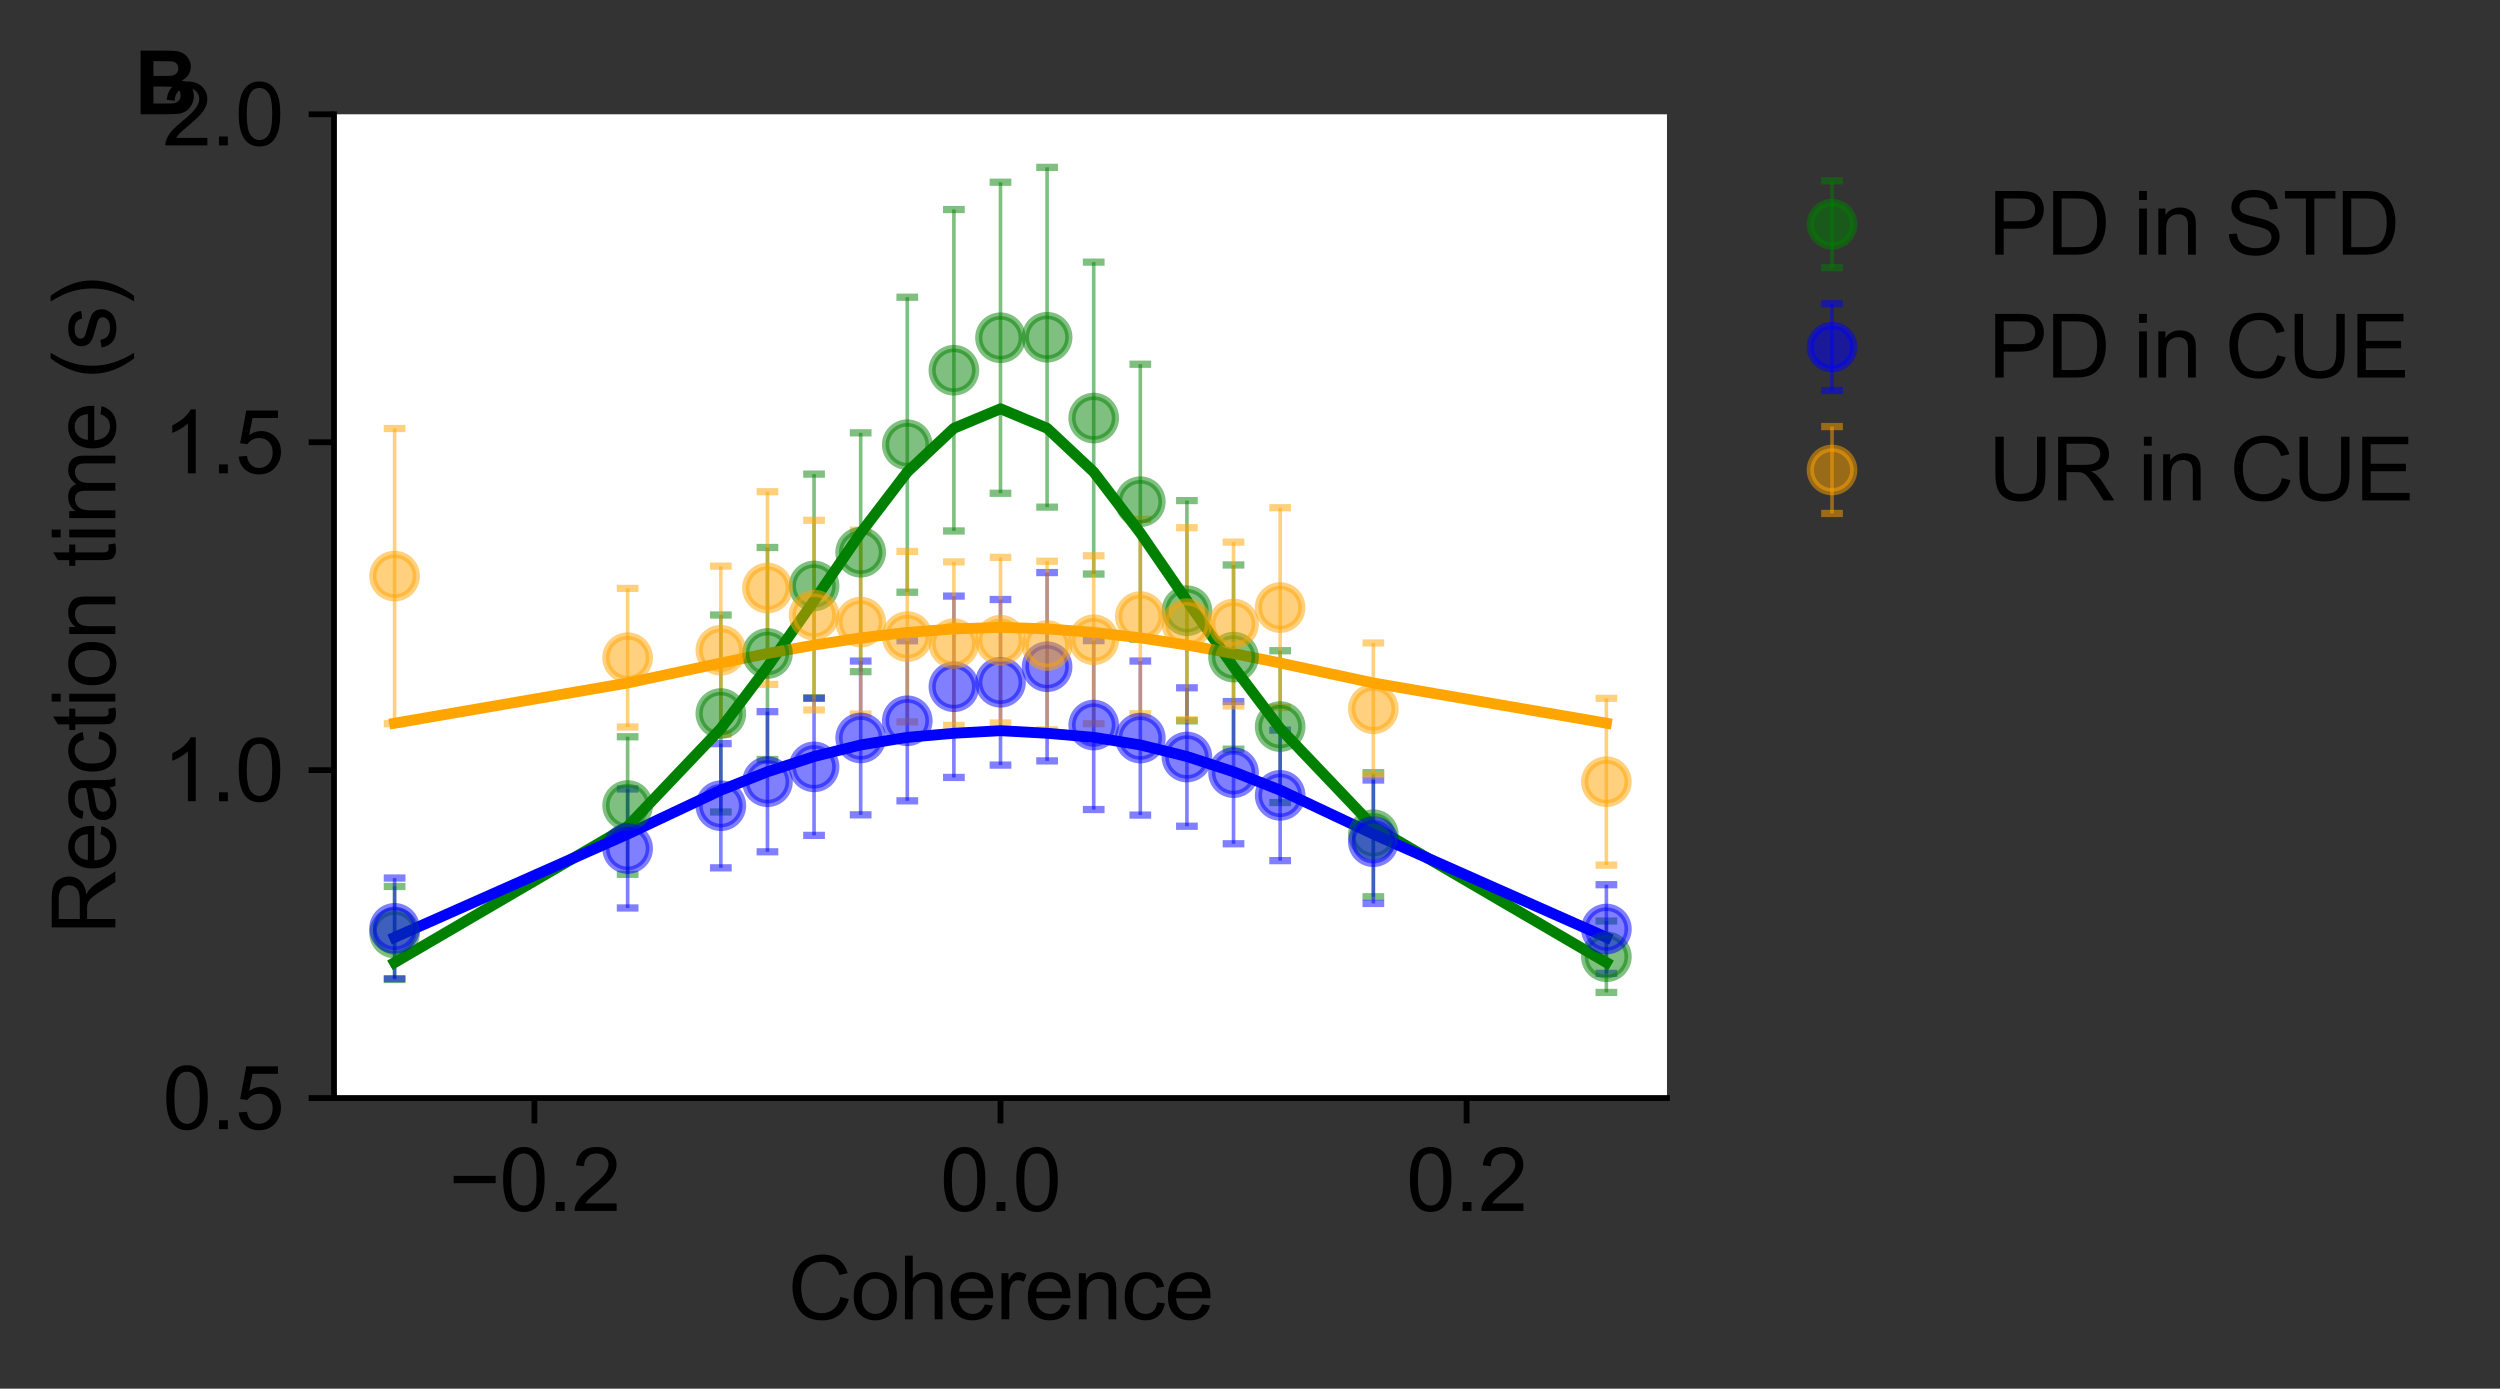 <?xml version="1.0" encoding="utf-8" standalone="no"?>
<!DOCTYPE svg PUBLIC "-//W3C//DTD SVG 1.1//EN"
  "http://www.w3.org/Graphics/SVG/1.1/DTD/svg11.dtd">
<svg xmlns:xlink="http://www.w3.org/1999/xlink" width="345.358pt" height="191.838pt" viewBox="0 0 345.358 191.838" xmlns="http://www.w3.org/2000/svg" version="1.1">
 <rect x="0" y="0" width="345.358" height="191.838" fill="#333333" stroke="none"/>
 <defs>
  <style type="text/css">*{stroke-linejoin: round; stroke-linecap: butt}</style>
 </defs>
 <g id="figure_1">
  <g id="patch_1">
   <path d="M 0 191.838 
L 345.358 191.838 
L 345.358 0 
L 0 0 
L 0 191.838 
z
" style="fill: none"/>
  </g>
  <g id="axes_1">
   <g id="patch_2">
    <path d="M 46.141 151.689 
L 230.281 151.689 
L 230.281 15.789 
L 46.141 15.789 
z
" style="fill: #ffffff"/>
   </g>
   <g id="matplotlib.axis_1">
    <g id="xtick_1">
     <g id="line2d_1">
      <defs>
       <path id="m8f9007b565" d="M 0 0 
L 0 3.5 
" style="stroke: #000000; stroke-width: 0.8"/>
      </defs>
      <g>
       <use xlink:href="#m8f9007b565" x="73.827" y="151.689" style="stroke: #000000; stroke-width: 0.8"/>
      </g>
     </g>
     <g id="text_1">
      <!-- −0.2 -->
      <g transform="translate(61.982 167.279)scale(0.12 -0.12)">
       <defs>
        <path id="ArialMT-2212" d="M 3381 1997 
L 356 1997 
L 356 2522 
L 3381 2522 
L 3381 1997 
z
" transform="scale(0.016)"/>
        <path id="ArialMT-30" d="M 266 2259 
Q 266 3072 433 3567 
Q 600 4063 929 4331 
Q 1259 4600 1759 4600 
Q 2128 4600 2406 4451 
Q 2684 4303 2865 4023 
Q 3047 3744 3150 3342 
Q 3253 2941 3253 2259 
Q 3253 1453 3087 958 
Q 2922 463 2592 192 
Q 2263 -78 1759 -78 
Q 1097 -78 719 397 
Q 266 969 266 2259 
z
M 844 2259 
Q 844 1131 1108 757 
Q 1372 384 1759 384 
Q 2147 384 2411 759 
Q 2675 1134 2675 2259 
Q 2675 3391 2411 3762 
Q 2147 4134 1753 4134 
Q 1366 4134 1134 3806 
Q 844 3388 844 2259 
z
" transform="scale(0.016)"/>
        <path id="ArialMT-2e" d="M 581 0 
L 581 641 
L 1222 641 
L 1222 0 
L 581 0 
z
" transform="scale(0.016)"/>
        <path id="ArialMT-32" d="M 3222 541 
L 3222 0 
L 194 0 
Q 188 203 259 391 
Q 375 700 629 1000 
Q 884 1300 1366 1694 
Q 2113 2306 2375 2664 
Q 2638 3022 2638 3341 
Q 2638 3675 2398 3904 
Q 2159 4134 1775 4134 
Q 1369 4134 1125 3890 
Q 881 3647 878 3216 
L 300 3275 
Q 359 3922 746 4261 
Q 1134 4600 1788 4600 
Q 2447 4600 2831 4234 
Q 3216 3869 3216 3328 
Q 3216 3053 3103 2787 
Q 2991 2522 2730 2228 
Q 2469 1934 1863 1422 
Q 1356 997 1212 845 
Q 1069 694 975 541 
L 3222 541 
z
" transform="scale(0.016)"/>
       </defs>
       <use xlink:href="#ArialMT-2212"/>
       <use xlink:href="#ArialMT-30" x="58.398"/>
       <use xlink:href="#ArialMT-2e" x="114.014"/>
       <use xlink:href="#ArialMT-32" x="141.797"/>
      </g>
     </g>
    </g>
    <g id="xtick_2">
     <g id="line2d_2">
      <g>
       <use xlink:href="#m8f9007b565" x="138.211" y="151.689" style="stroke: #000000; stroke-width: 0.8"/>
      </g>
     </g>
     <g id="text_2">
      <!-- 0.0 -->
      <g transform="translate(129.871 167.279)scale(0.12 -0.12)">
       <use xlink:href="#ArialMT-30"/>
       <use xlink:href="#ArialMT-2e" x="55.615"/>
       <use xlink:href="#ArialMT-30" x="83.398"/>
      </g>
     </g>
    </g>
    <g id="xtick_3">
     <g id="line2d_3">
      <g>
       <use xlink:href="#m8f9007b565" x="202.596" y="151.689" style="stroke: #000000; stroke-width: 0.8"/>
      </g>
     </g>
     <g id="text_3">
      <!-- 0.2 -->
      <g transform="translate(194.256 167.279)scale(0.12 -0.12)">
       <use xlink:href="#ArialMT-30"/>
       <use xlink:href="#ArialMT-2e" x="55.615"/>
       <use xlink:href="#ArialMT-32" x="83.398"/>
      </g>
     </g>
    </g>
    <g id="text_4">
     <!-- Coherence -->
     <g transform="translate(108.861 182.253)scale(0.12 -0.12)">
      <defs>
       <path id="ArialMT-43" d="M 3763 1606 
L 4369 1453 
Q 4178 706 3683 314 
Q 3188 -78 2472 -78 
Q 1731 -78 1267 223 
Q 803 525 561 1097 
Q 319 1669 319 2325 
Q 319 3041 592 3573 
Q 866 4106 1370 4382 
Q 1875 4659 2481 4659 
Q 3169 4659 3637 4309 
Q 4106 3959 4291 3325 
L 3694 3184 
Q 3534 3684 3231 3912 
Q 2928 4141 2469 4141 
Q 1941 4141 1586 3887 
Q 1231 3634 1087 3207 
Q 944 2781 944 2328 
Q 944 1744 1114 1308 
Q 1284 872 1643 656 
Q 2003 441 2422 441 
Q 2931 441 3284 734 
Q 3638 1028 3763 1606 
z
" transform="scale(0.016)"/>
       <path id="ArialMT-6f" d="M 213 1659 
Q 213 2581 725 3025 
Q 1153 3394 1769 3394 
Q 2453 3394 2887 2945 
Q 3322 2497 3322 1706 
Q 3322 1066 3130 698 
Q 2938 331 2570 128 
Q 2203 -75 1769 -75 
Q 1072 -75 642 372 
Q 213 819 213 1659 
z
M 791 1659 
Q 791 1022 1069 705 
Q 1347 388 1769 388 
Q 2188 388 2466 706 
Q 2744 1025 2744 1678 
Q 2744 2294 2464 2611 
Q 2184 2928 1769 2928 
Q 1347 2928 1069 2612 
Q 791 2297 791 1659 
z
" transform="scale(0.016)"/>
       <path id="ArialMT-68" d="M 422 0 
L 422 4581 
L 984 4581 
L 984 2938 
Q 1378 3394 1978 3394 
Q 2347 3394 2619 3248 
Q 2891 3103 3008 2847 
Q 3125 2591 3125 2103 
L 3125 0 
L 2563 0 
L 2563 2103 
Q 2563 2525 2380 2717 
Q 2197 2909 1863 2909 
Q 1613 2909 1392 2779 
Q 1172 2650 1078 2428 
Q 984 2206 984 1816 
L 984 0 
L 422 0 
z
" transform="scale(0.016)"/>
       <path id="ArialMT-65" d="M 2694 1069 
L 3275 997 
Q 3138 488 2766 206 
Q 2394 -75 1816 -75 
Q 1088 -75 661 373 
Q 234 822 234 1631 
Q 234 2469 665 2931 
Q 1097 3394 1784 3394 
Q 2450 3394 2872 2941 
Q 3294 2488 3294 1666 
Q 3294 1616 3291 1516 
L 816 1516 
Q 847 969 1125 678 
Q 1403 388 1819 388 
Q 2128 388 2347 550 
Q 2566 713 2694 1069 
z
M 847 1978 
L 2700 1978 
Q 2663 2397 2488 2606 
Q 2219 2931 1791 2931 
Q 1403 2931 1139 2672 
Q 875 2413 847 1978 
z
" transform="scale(0.016)"/>
       <path id="ArialMT-72" d="M 416 0 
L 416 3319 
L 922 3319 
L 922 2816 
Q 1116 3169 1280 3281 
Q 1444 3394 1641 3394 
Q 1925 3394 2219 3213 
L 2025 2691 
Q 1819 2813 1613 2813 
Q 1428 2813 1281 2702 
Q 1134 2591 1072 2394 
Q 978 2094 978 1738 
L 978 0 
L 416 0 
z
" transform="scale(0.016)"/>
       <path id="ArialMT-6e" d="M 422 0 
L 422 3319 
L 928 3319 
L 928 2847 
Q 1294 3394 1984 3394 
Q 2284 3394 2536 3286 
Q 2788 3178 2913 3003 
Q 3038 2828 3088 2588 
Q 3119 2431 3119 2041 
L 3119 0 
L 2556 0 
L 2556 2019 
Q 2556 2363 2490 2533 
Q 2425 2703 2258 2804 
Q 2091 2906 1866 2906 
Q 1506 2906 1245 2678 
Q 984 2450 984 1813 
L 984 0 
L 422 0 
z
" transform="scale(0.016)"/>
       <path id="ArialMT-63" d="M 2588 1216 
L 3141 1144 
Q 3050 572 2676 248 
Q 2303 -75 1759 -75 
Q 1078 -75 664 370 
Q 250 816 250 1647 
Q 250 2184 428 2587 
Q 606 2991 970 3192 
Q 1334 3394 1763 3394 
Q 2303 3394 2647 3120 
Q 2991 2847 3088 2344 
L 2541 2259 
Q 2463 2594 2264 2762 
Q 2066 2931 1784 2931 
Q 1359 2931 1093 2626 
Q 828 2322 828 1663 
Q 828 994 1084 691 
Q 1341 388 1753 388 
Q 2084 388 2306 591 
Q 2528 794 2588 1216 
z
" transform="scale(0.016)"/>
      </defs>
      <use xlink:href="#ArialMT-43"/>
      <use xlink:href="#ArialMT-6f" x="72.217"/>
      <use xlink:href="#ArialMT-68" x="127.832"/>
      <use xlink:href="#ArialMT-65" x="183.447"/>
      <use xlink:href="#ArialMT-72" x="239.062"/>
      <use xlink:href="#ArialMT-65" x="272.363"/>
      <use xlink:href="#ArialMT-6e" x="327.979"/>
      <use xlink:href="#ArialMT-63" x="383.594"/>
      <use xlink:href="#ArialMT-65" x="433.594"/>
     </g>
    </g>
   </g>
   <g id="matplotlib.axis_2">
    <g id="ytick_1">
     <g id="line2d_4">
      <defs>
       <path id="m21ed1ef990" d="M 0 0 
L -3.5 0 
" style="stroke: #000000; stroke-width: 0.8"/>
      </defs>
      <g>
       <use xlink:href="#m21ed1ef990" x="46.141" y="151.689" style="stroke: #000000; stroke-width: 0.8"/>
      </g>
     </g>
     <g id="text_5">
      <!-- 0.5 -->
      <g transform="translate(22.461 155.984)scale(0.12 -0.12)">
       <defs>
        <path id="ArialMT-35" d="M 266 1200 
L 856 1250 
Q 922 819 1161 601 
Q 1400 384 1738 384 
Q 2144 384 2425 690 
Q 2706 997 2706 1503 
Q 2706 1984 2436 2262 
Q 2166 2541 1728 2541 
Q 1456 2541 1237 2417 
Q 1019 2294 894 2097 
L 366 2166 
L 809 4519 
L 3088 4519 
L 3088 3981 
L 1259 3981 
L 1013 2750 
Q 1425 3038 1878 3038 
Q 2478 3038 2890 2622 
Q 3303 2206 3303 1553 
Q 3303 931 2941 478 
Q 2500 -78 1738 -78 
Q 1113 -78 717 272 
Q 322 622 266 1200 
z
" transform="scale(0.016)"/>
       </defs>
       <use xlink:href="#ArialMT-30"/>
       <use xlink:href="#ArialMT-2e" x="55.615"/>
       <use xlink:href="#ArialMT-35" x="83.398"/>
      </g>
     </g>
    </g>
    <g id="ytick_2">
     <g id="line2d_5">
      <g>
       <use xlink:href="#m21ed1ef990" x="46.141" y="106.389" style="stroke: #000000; stroke-width: 0.8"/>
      </g>
     </g>
     <g id="text_6">
      <!-- 1.0 -->
      <g transform="translate(22.461 110.684)scale(0.12 -0.12)">
       <defs>
        <path id="ArialMT-31" d="M 2384 0 
L 1822 0 
L 1822 3584 
Q 1619 3391 1289 3197 
Q 959 3003 697 2906 
L 697 3450 
Q 1169 3672 1522 3987 
Q 1875 4303 2022 4600 
L 2384 4600 
L 2384 0 
z
" transform="scale(0.016)"/>
       </defs>
       <use xlink:href="#ArialMT-31"/>
       <use xlink:href="#ArialMT-2e" x="55.615"/>
       <use xlink:href="#ArialMT-30" x="83.398"/>
      </g>
     </g>
    </g>
    <g id="ytick_3">
     <g id="line2d_6">
      <g>
       <use xlink:href="#m21ed1ef990" x="46.141" y="61.089" style="stroke: #000000; stroke-width: 0.8"/>
      </g>
     </g>
     <g id="text_7">
      <!-- 1.5 -->
      <g transform="translate(22.461 65.384)scale(0.12 -0.12)">
       <use xlink:href="#ArialMT-31"/>
       <use xlink:href="#ArialMT-2e" x="55.615"/>
       <use xlink:href="#ArialMT-35" x="83.398"/>
      </g>
     </g>
    </g>
    <g id="ytick_4">
     <g id="line2d_7">
      <g>
       <use xlink:href="#m21ed1ef990" x="46.141" y="15.789" style="stroke: #000000; stroke-width: 0.8"/>
      </g>
     </g>
     <g id="text_8">
      <!-- 2.0 -->
      <g transform="translate(22.461 20.084)scale(0.12 -0.12)">
       <use xlink:href="#ArialMT-32"/>
       <use xlink:href="#ArialMT-2e" x="55.615"/>
       <use xlink:href="#ArialMT-30" x="83.398"/>
      </g>
     </g>
    </g>
    <g id="text_9">
     <!-- Reaction time (s) -->
     <g transform="translate(15.936 129.083)rotate(-90)scale(0.12 -0.12)">
      <defs>
       <path id="ArialMT-52" d="M 503 0 
L 503 4581 
L 2534 4581 
Q 3147 4581 3465 4457 
Q 3784 4334 3975 4021 
Q 4166 3709 4166 3331 
Q 4166 2844 3850 2509 
Q 3534 2175 2875 2084 
Q 3116 1969 3241 1856 
Q 3506 1613 3744 1247 
L 4541 0 
L 3778 0 
L 3172 953 
Q 2906 1366 2734 1584 
Q 2563 1803 2427 1890 
Q 2291 1978 2150 2013 
Q 2047 2034 1813 2034 
L 1109 2034 
L 1109 0 
L 503 0 
z
M 1109 2559 
L 2413 2559 
Q 2828 2559 3062 2645 
Q 3297 2731 3419 2920 
Q 3541 3109 3541 3331 
Q 3541 3656 3305 3865 
Q 3069 4075 2559 4075 
L 1109 4075 
L 1109 2559 
z
" transform="scale(0.016)"/>
       <path id="ArialMT-61" d="M 2588 409 
Q 2275 144 1986 34 
Q 1697 -75 1366 -75 
Q 819 -75 525 192 
Q 231 459 231 875 
Q 231 1119 342 1320 
Q 453 1522 633 1644 
Q 813 1766 1038 1828 
Q 1203 1872 1538 1913 
Q 2219 1994 2541 2106 
Q 2544 2222 2544 2253 
Q 2544 2597 2384 2738 
Q 2169 2928 1744 2928 
Q 1347 2928 1158 2789 
Q 969 2650 878 2297 
L 328 2372 
Q 403 2725 575 2942 
Q 747 3159 1072 3276 
Q 1397 3394 1825 3394 
Q 2250 3394 2515 3294 
Q 2781 3194 2906 3042 
Q 3031 2891 3081 2659 
Q 3109 2516 3109 2141 
L 3109 1391 
Q 3109 606 3145 398 
Q 3181 191 3288 0 
L 2700 0 
Q 2613 175 2588 409 
z
M 2541 1666 
Q 2234 1541 1622 1453 
Q 1275 1403 1131 1340 
Q 988 1278 909 1158 
Q 831 1038 831 891 
Q 831 666 1001 516 
Q 1172 366 1500 366 
Q 1825 366 2078 508 
Q 2331 650 2450 897 
Q 2541 1088 2541 1459 
L 2541 1666 
z
" transform="scale(0.016)"/>
       <path id="ArialMT-74" d="M 1650 503 
L 1731 6 
Q 1494 -44 1306 -44 
Q 1000 -44 831 53 
Q 663 150 594 308 
Q 525 466 525 972 
L 525 2881 
L 113 2881 
L 113 3319 
L 525 3319 
L 525 4141 
L 1084 4478 
L 1084 3319 
L 1650 3319 
L 1650 2881 
L 1084 2881 
L 1084 941 
Q 1084 700 1114 631 
Q 1144 563 1211 522 
Q 1278 481 1403 481 
Q 1497 481 1650 503 
z
" transform="scale(0.016)"/>
       <path id="ArialMT-69" d="M 425 3934 
L 425 4581 
L 988 4581 
L 988 3934 
L 425 3934 
z
M 425 0 
L 425 3319 
L 988 3319 
L 988 0 
L 425 0 
z
" transform="scale(0.016)"/>
       <path id="ArialMT-20" transform="scale(0.016)"/>
       <path id="ArialMT-6d" d="M 422 0 
L 422 3319 
L 925 3319 
L 925 2853 
Q 1081 3097 1340 3245 
Q 1600 3394 1931 3394 
Q 2300 3394 2536 3241 
Q 2772 3088 2869 2813 
Q 3263 3394 3894 3394 
Q 4388 3394 4653 3120 
Q 4919 2847 4919 2278 
L 4919 0 
L 4359 0 
L 4359 2091 
Q 4359 2428 4304 2576 
Q 4250 2725 4106 2815 
Q 3963 2906 3769 2906 
Q 3419 2906 3187 2673 
Q 2956 2441 2956 1928 
L 2956 0 
L 2394 0 
L 2394 2156 
Q 2394 2531 2256 2718 
Q 2119 2906 1806 2906 
Q 1569 2906 1367 2781 
Q 1166 2656 1075 2415 
Q 984 2175 984 1722 
L 984 0 
L 422 0 
z
" transform="scale(0.016)"/>
       <path id="ArialMT-28" d="M 1497 -1347 
Q 1031 -759 709 28 
Q 388 816 388 1659 
Q 388 2403 628 3084 
Q 909 3875 1497 4659 
L 1900 4659 
Q 1522 4009 1400 3731 
Q 1209 3300 1100 2831 
Q 966 2247 966 1656 
Q 966 153 1900 -1347 
L 1497 -1347 
z
" transform="scale(0.016)"/>
       <path id="ArialMT-73" d="M 197 991 
L 753 1078 
Q 800 744 1014 566 
Q 1228 388 1613 388 
Q 2000 388 2187 545 
Q 2375 703 2375 916 
Q 2375 1106 2209 1216 
Q 2094 1291 1634 1406 
Q 1016 1563 777 1677 
Q 538 1791 414 1992 
Q 291 2194 291 2438 
Q 291 2659 392 2848 
Q 494 3038 669 3163 
Q 800 3259 1026 3326 
Q 1253 3394 1513 3394 
Q 1903 3394 2198 3281 
Q 2494 3169 2634 2976 
Q 2775 2784 2828 2463 
L 2278 2388 
Q 2241 2644 2061 2787 
Q 1881 2931 1553 2931 
Q 1166 2931 1000 2803 
Q 834 2675 834 2503 
Q 834 2394 903 2306 
Q 972 2216 1119 2156 
Q 1203 2125 1616 2013 
Q 2213 1853 2448 1751 
Q 2684 1650 2818 1456 
Q 2953 1263 2953 975 
Q 2953 694 2789 445 
Q 2625 197 2315 61 
Q 2006 -75 1616 -75 
Q 969 -75 630 194 
Q 291 463 197 991 
z
" transform="scale(0.016)"/>
       <path id="ArialMT-29" d="M 791 -1347 
L 388 -1347 
Q 1322 153 1322 1656 
Q 1322 2244 1188 2822 
Q 1081 3291 891 3722 
Q 769 4003 388 4659 
L 791 4659 
Q 1378 3875 1659 3084 
Q 1900 2403 1900 1659 
Q 1900 816 1576 28 
Q 1253 -759 791 -1347 
z
" transform="scale(0.016)"/>
      </defs>
      <use xlink:href="#ArialMT-52"/>
      <use xlink:href="#ArialMT-65" x="72.217"/>
      <use xlink:href="#ArialMT-61" x="127.832"/>
      <use xlink:href="#ArialMT-63" x="183.447"/>
      <use xlink:href="#ArialMT-74" x="233.447"/>
      <use xlink:href="#ArialMT-69" x="261.23"/>
      <use xlink:href="#ArialMT-6f" x="283.447"/>
      <use xlink:href="#ArialMT-6e" x="339.062"/>
      <use xlink:href="#ArialMT-20" x="394.678"/>
      <use xlink:href="#ArialMT-74" x="422.461"/>
      <use xlink:href="#ArialMT-69" x="450.244"/>
      <use xlink:href="#ArialMT-6d" x="472.461"/>
      <use xlink:href="#ArialMT-65" x="555.762"/>
      <use xlink:href="#ArialMT-20" x="611.377"/>
      <use xlink:href="#ArialMT-28" x="639.16"/>
      <use xlink:href="#ArialMT-73" x="672.461"/>
      <use xlink:href="#ArialMT-29" x="722.461"/>
     </g>
    </g>
   </g>
   <g id="LineCollection_1">
    <path d="M 54.511 135.309 
L 54.511 122.458 
" clip-path="url(#p7a9a22d84a)" style="fill: none; stroke: #008000; stroke-opacity: 0.5; stroke-width: 0.5"/>
    <path d="M 86.704 120.777 
L 86.704 101.778 
" clip-path="url(#p7a9a22d84a)" style="fill: none; stroke: #008000; stroke-opacity: 0.5; stroke-width: 0.5"/>
    <path d="M 99.58 112.168 
L 99.58 84.964 
" clip-path="url(#p7a9a22d84a)" style="fill: none; stroke: #008000; stroke-opacity: 0.5; stroke-width: 0.5"/>
    <path d="M 106.019 104.92 
L 106.019 75.635 
" clip-path="url(#p7a9a22d84a)" style="fill: none; stroke: #008000; stroke-opacity: 0.5; stroke-width: 0.5"/>
    <path d="M 112.457 96.393 
L 112.457 65.496 
" clip-path="url(#p7a9a22d84a)" style="fill: none; stroke: #008000; stroke-opacity: 0.5; stroke-width: 0.5"/>
    <path d="M 118.896 92.787 
L 118.896 59.792 
" clip-path="url(#p7a9a22d84a)" style="fill: none; stroke: #008000; stroke-opacity: 0.5; stroke-width: 0.5"/>
    <path d="M 125.334 81.811 
L 125.334 41.06 
" clip-path="url(#p7a9a22d84a)" style="fill: none; stroke: #008000; stroke-opacity: 0.5; stroke-width: 0.5"/>
    <path d="M 131.773 73.347 
L 131.773 28.946 
" clip-path="url(#p7a9a22d84a)" style="fill: none; stroke: #008000; stroke-opacity: 0.5; stroke-width: 0.5"/>
    <path d="M 138.211 68.141 
L 138.211 25.173 
" clip-path="url(#p7a9a22d84a)" style="fill: none; stroke: #008000; stroke-opacity: 0.5; stroke-width: 0.5"/>
    <path d="M 144.65 70.056 
L 144.65 23.119 
" clip-path="url(#p7a9a22d84a)" style="fill: none; stroke: #008000; stroke-opacity: 0.5; stroke-width: 0.5"/>
    <path d="M 151.088 79.297 
L 151.088 36.212 
" clip-path="url(#p7a9a22d84a)" style="fill: none; stroke: #008000; stroke-opacity: 0.5; stroke-width: 0.5"/>
    <path d="M 157.527 88.307 
L 157.527 50.315 
" clip-path="url(#p7a9a22d84a)" style="fill: none; stroke: #008000; stroke-opacity: 0.5; stroke-width: 0.5"/>
    <path d="M 163.965 99.579 
L 163.965 69.153 
" clip-path="url(#p7a9a22d84a)" style="fill: none; stroke: #008000; stroke-opacity: 0.5; stroke-width: 0.5"/>
    <path d="M 170.404 103.495 
L 170.404 78.049 
" clip-path="url(#p7a9a22d84a)" style="fill: none; stroke: #008000; stroke-opacity: 0.5; stroke-width: 0.5"/>
    <path d="M 176.842 110.864 
L 176.842 89.888 
" clip-path="url(#p7a9a22d84a)" style="fill: none; stroke: #008000; stroke-opacity: 0.5; stroke-width: 0.5"/>
    <path d="M 189.719 123.882 
L 189.719 106.74 
" clip-path="url(#p7a9a22d84a)" style="fill: none; stroke: #008000; stroke-opacity: 0.5; stroke-width: 0.5"/>
    <path d="M 221.911 137.099 
L 221.911 127.231 
" clip-path="url(#p7a9a22d84a)" style="fill: none; stroke: #008000; stroke-opacity: 0.5; stroke-width: 0.5"/>
   </g>
   <g id="line2d_8">
    <defs>
     <path id="maf8b29d820" d="M 1.5 0 
L -1.5 -0 
" style="stroke: #008000; stroke-opacity: 0.5"/>
    </defs>
    <g clip-path="url(#p7a9a22d84a)">
     <use xlink:href="#maf8b29d820" x="54.511" y="135.309" style="fill: #008000; fill-opacity: 0.5; stroke: #008000; stroke-opacity: 0.5"/>
     <use xlink:href="#maf8b29d820" x="86.704" y="120.777" style="fill: #008000; fill-opacity: 0.5; stroke: #008000; stroke-opacity: 0.5"/>
     <use xlink:href="#maf8b29d820" x="99.58" y="112.168" style="fill: #008000; fill-opacity: 0.5; stroke: #008000; stroke-opacity: 0.5"/>
     <use xlink:href="#maf8b29d820" x="106.019" y="104.92" style="fill: #008000; fill-opacity: 0.5; stroke: #008000; stroke-opacity: 0.5"/>
     <use xlink:href="#maf8b29d820" x="112.457" y="96.393" style="fill: #008000; fill-opacity: 0.5; stroke: #008000; stroke-opacity: 0.5"/>
     <use xlink:href="#maf8b29d820" x="118.896" y="92.787" style="fill: #008000; fill-opacity: 0.5; stroke: #008000; stroke-opacity: 0.5"/>
     <use xlink:href="#maf8b29d820" x="125.334" y="81.811" style="fill: #008000; fill-opacity: 0.5; stroke: #008000; stroke-opacity: 0.5"/>
     <use xlink:href="#maf8b29d820" x="131.773" y="73.347" style="fill: #008000; fill-opacity: 0.5; stroke: #008000; stroke-opacity: 0.5"/>
     <use xlink:href="#maf8b29d820" x="138.211" y="68.141" style="fill: #008000; fill-opacity: 0.5; stroke: #008000; stroke-opacity: 0.5"/>
     <use xlink:href="#maf8b29d820" x="144.65" y="70.056" style="fill: #008000; fill-opacity: 0.5; stroke: #008000; stroke-opacity: 0.5"/>
     <use xlink:href="#maf8b29d820" x="151.088" y="79.297" style="fill: #008000; fill-opacity: 0.5; stroke: #008000; stroke-opacity: 0.5"/>
     <use xlink:href="#maf8b29d820" x="157.527" y="88.307" style="fill: #008000; fill-opacity: 0.5; stroke: #008000; stroke-opacity: 0.5"/>
     <use xlink:href="#maf8b29d820" x="163.965" y="99.579" style="fill: #008000; fill-opacity: 0.5; stroke: #008000; stroke-opacity: 0.5"/>
     <use xlink:href="#maf8b29d820" x="170.404" y="103.495" style="fill: #008000; fill-opacity: 0.5; stroke: #008000; stroke-opacity: 0.5"/>
     <use xlink:href="#maf8b29d820" x="176.842" y="110.864" style="fill: #008000; fill-opacity: 0.5; stroke: #008000; stroke-opacity: 0.5"/>
     <use xlink:href="#maf8b29d820" x="189.719" y="123.882" style="fill: #008000; fill-opacity: 0.5; stroke: #008000; stroke-opacity: 0.5"/>
     <use xlink:href="#maf8b29d820" x="221.911" y="137.099" style="fill: #008000; fill-opacity: 0.5; stroke: #008000; stroke-opacity: 0.5"/>
    </g>
   </g>
   <g id="line2d_9">
    <g clip-path="url(#p7a9a22d84a)">
     <use xlink:href="#maf8b29d820" x="54.511" y="122.458" style="fill: #008000; fill-opacity: 0.5; stroke: #008000; stroke-opacity: 0.5"/>
     <use xlink:href="#maf8b29d820" x="86.704" y="101.778" style="fill: #008000; fill-opacity: 0.5; stroke: #008000; stroke-opacity: 0.5"/>
     <use xlink:href="#maf8b29d820" x="99.58" y="84.964" style="fill: #008000; fill-opacity: 0.5; stroke: #008000; stroke-opacity: 0.5"/>
     <use xlink:href="#maf8b29d820" x="106.019" y="75.635" style="fill: #008000; fill-opacity: 0.5; stroke: #008000; stroke-opacity: 0.5"/>
     <use xlink:href="#maf8b29d820" x="112.457" y="65.496" style="fill: #008000; fill-opacity: 0.5; stroke: #008000; stroke-opacity: 0.5"/>
     <use xlink:href="#maf8b29d820" x="118.896" y="59.792" style="fill: #008000; fill-opacity: 0.5; stroke: #008000; stroke-opacity: 0.5"/>
     <use xlink:href="#maf8b29d820" x="125.334" y="41.06" style="fill: #008000; fill-opacity: 0.5; stroke: #008000; stroke-opacity: 0.5"/>
     <use xlink:href="#maf8b29d820" x="131.773" y="28.946" style="fill: #008000; fill-opacity: 0.5; stroke: #008000; stroke-opacity: 0.5"/>
     <use xlink:href="#maf8b29d820" x="138.211" y="25.173" style="fill: #008000; fill-opacity: 0.5; stroke: #008000; stroke-opacity: 0.5"/>
     <use xlink:href="#maf8b29d820" x="144.65" y="23.119" style="fill: #008000; fill-opacity: 0.5; stroke: #008000; stroke-opacity: 0.5"/>
     <use xlink:href="#maf8b29d820" x="151.088" y="36.212" style="fill: #008000; fill-opacity: 0.5; stroke: #008000; stroke-opacity: 0.5"/>
     <use xlink:href="#maf8b29d820" x="157.527" y="50.315" style="fill: #008000; fill-opacity: 0.5; stroke: #008000; stroke-opacity: 0.5"/>
     <use xlink:href="#maf8b29d820" x="163.965" y="69.153" style="fill: #008000; fill-opacity: 0.5; stroke: #008000; stroke-opacity: 0.5"/>
     <use xlink:href="#maf8b29d820" x="170.404" y="78.049" style="fill: #008000; fill-opacity: 0.5; stroke: #008000; stroke-opacity: 0.5"/>
     <use xlink:href="#maf8b29d820" x="176.842" y="89.888" style="fill: #008000; fill-opacity: 0.5; stroke: #008000; stroke-opacity: 0.5"/>
     <use xlink:href="#maf8b29d820" x="189.719" y="106.74" style="fill: #008000; fill-opacity: 0.5; stroke: #008000; stroke-opacity: 0.5"/>
     <use xlink:href="#maf8b29d820" x="221.911" y="127.231" style="fill: #008000; fill-opacity: 0.5; stroke: #008000; stroke-opacity: 0.5"/>
    </g>
   </g>
   <g id="LineCollection_2">
    <path d="M 54.511 135.193 
L 54.511 121.295 
" clip-path="url(#p7a9a22d84a)" style="fill: none; stroke: #0000ff; stroke-opacity: 0.5; stroke-width: 0.5"/>
    <path d="M 86.704 125.432 
L 86.704 108.996 
" clip-path="url(#p7a9a22d84a)" style="fill: none; stroke: #0000ff; stroke-opacity: 0.5; stroke-width: 0.5"/>
    <path d="M 99.58 119.884 
L 99.58 102.727 
" clip-path="url(#p7a9a22d84a)" style="fill: none; stroke: #0000ff; stroke-opacity: 0.5; stroke-width: 0.5"/>
    <path d="M 106.019 117.671 
L 106.019 98.309 
" clip-path="url(#p7a9a22d84a)" style="fill: none; stroke: #0000ff; stroke-opacity: 0.5; stroke-width: 0.5"/>
    <path d="M 112.457 115.399 
L 112.457 96.476 
" clip-path="url(#p7a9a22d84a)" style="fill: none; stroke: #0000ff; stroke-opacity: 0.5; stroke-width: 0.5"/>
    <path d="M 118.896 112.562 
L 118.896 91.323 
" clip-path="url(#p7a9a22d84a)" style="fill: none; stroke: #0000ff; stroke-opacity: 0.5; stroke-width: 0.5"/>
    <path d="M 125.334 110.628 
L 125.334 88.522 
" clip-path="url(#p7a9a22d84a)" style="fill: none; stroke: #0000ff; stroke-opacity: 0.5; stroke-width: 0.5"/>
    <path d="M 131.773 107.399 
L 131.773 82.348 
" clip-path="url(#p7a9a22d84a)" style="fill: none; stroke: #0000ff; stroke-opacity: 0.5; stroke-width: 0.5"/>
    <path d="M 138.211 105.691 
L 138.211 82.817 
" clip-path="url(#p7a9a22d84a)" style="fill: none; stroke: #0000ff; stroke-opacity: 0.5; stroke-width: 0.5"/>
    <path d="M 144.65 105.11 
L 144.65 79.096 
" clip-path="url(#p7a9a22d84a)" style="fill: none; stroke: #0000ff; stroke-opacity: 0.5; stroke-width: 0.5"/>
    <path d="M 151.088 111.831 
L 151.088 88.498 
" clip-path="url(#p7a9a22d84a)" style="fill: none; stroke: #0000ff; stroke-opacity: 0.5; stroke-width: 0.5"/>
    <path d="M 157.527 112.6 
L 157.527 91.318 
" clip-path="url(#p7a9a22d84a)" style="fill: none; stroke: #0000ff; stroke-opacity: 0.5; stroke-width: 0.5"/>
    <path d="M 163.965 114.137 
L 163.965 95.015 
" clip-path="url(#p7a9a22d84a)" style="fill: none; stroke: #0000ff; stroke-opacity: 0.5; stroke-width: 0.5"/>
    <path d="M 170.404 116.563 
L 170.404 96.911 
" clip-path="url(#p7a9a22d84a)" style="fill: none; stroke: #0000ff; stroke-opacity: 0.5; stroke-width: 0.5"/>
    <path d="M 176.842 118.892 
L 176.842 100.859 
" clip-path="url(#p7a9a22d84a)" style="fill: none; stroke: #0000ff; stroke-opacity: 0.5; stroke-width: 0.5"/>
    <path d="M 189.719 124.802 
L 189.719 107.754 
" clip-path="url(#p7a9a22d84a)" style="fill: none; stroke: #0000ff; stroke-opacity: 0.5; stroke-width: 0.5"/>
    <path d="M 221.911 134.464 
L 221.911 122.216 
" clip-path="url(#p7a9a22d84a)" style="fill: none; stroke: #0000ff; stroke-opacity: 0.5; stroke-width: 0.5"/>
   </g>
   <g id="line2d_10">
    <defs>
     <path id="mc855857865" d="M 1.5 0 
L -1.5 -0 
" style="stroke: #0000ff; stroke-opacity: 0.5"/>
    </defs>
    <g clip-path="url(#p7a9a22d84a)">
     <use xlink:href="#mc855857865" x="54.511" y="135.193" style="fill: #0000ff; fill-opacity: 0.5; stroke: #0000ff; stroke-opacity: 0.5"/>
     <use xlink:href="#mc855857865" x="86.704" y="125.432" style="fill: #0000ff; fill-opacity: 0.5; stroke: #0000ff; stroke-opacity: 0.5"/>
     <use xlink:href="#mc855857865" x="99.58" y="119.884" style="fill: #0000ff; fill-opacity: 0.5; stroke: #0000ff; stroke-opacity: 0.5"/>
     <use xlink:href="#mc855857865" x="106.019" y="117.671" style="fill: #0000ff; fill-opacity: 0.5; stroke: #0000ff; stroke-opacity: 0.5"/>
     <use xlink:href="#mc855857865" x="112.457" y="115.399" style="fill: #0000ff; fill-opacity: 0.5; stroke: #0000ff; stroke-opacity: 0.5"/>
     <use xlink:href="#mc855857865" x="118.896" y="112.562" style="fill: #0000ff; fill-opacity: 0.5; stroke: #0000ff; stroke-opacity: 0.5"/>
     <use xlink:href="#mc855857865" x="125.334" y="110.628" style="fill: #0000ff; fill-opacity: 0.5; stroke: #0000ff; stroke-opacity: 0.5"/>
     <use xlink:href="#mc855857865" x="131.773" y="107.399" style="fill: #0000ff; fill-opacity: 0.5; stroke: #0000ff; stroke-opacity: 0.5"/>
     <use xlink:href="#mc855857865" x="138.211" y="105.691" style="fill: #0000ff; fill-opacity: 0.5; stroke: #0000ff; stroke-opacity: 0.5"/>
     <use xlink:href="#mc855857865" x="144.65" y="105.11" style="fill: #0000ff; fill-opacity: 0.5; stroke: #0000ff; stroke-opacity: 0.5"/>
     <use xlink:href="#mc855857865" x="151.088" y="111.831" style="fill: #0000ff; fill-opacity: 0.5; stroke: #0000ff; stroke-opacity: 0.5"/>
     <use xlink:href="#mc855857865" x="157.527" y="112.6" style="fill: #0000ff; fill-opacity: 0.5; stroke: #0000ff; stroke-opacity: 0.5"/>
     <use xlink:href="#mc855857865" x="163.965" y="114.137" style="fill: #0000ff; fill-opacity: 0.5; stroke: #0000ff; stroke-opacity: 0.5"/>
     <use xlink:href="#mc855857865" x="170.404" y="116.563" style="fill: #0000ff; fill-opacity: 0.5; stroke: #0000ff; stroke-opacity: 0.5"/>
     <use xlink:href="#mc855857865" x="176.842" y="118.892" style="fill: #0000ff; fill-opacity: 0.5; stroke: #0000ff; stroke-opacity: 0.5"/>
     <use xlink:href="#mc855857865" x="189.719" y="124.802" style="fill: #0000ff; fill-opacity: 0.5; stroke: #0000ff; stroke-opacity: 0.5"/>
     <use xlink:href="#mc855857865" x="221.911" y="134.464" style="fill: #0000ff; fill-opacity: 0.5; stroke: #0000ff; stroke-opacity: 0.5"/>
    </g>
   </g>
   <g id="line2d_11">
    <g clip-path="url(#p7a9a22d84a)">
     <use xlink:href="#mc855857865" x="54.511" y="121.295" style="fill: #0000ff; fill-opacity: 0.5; stroke: #0000ff; stroke-opacity: 0.5"/>
     <use xlink:href="#mc855857865" x="86.704" y="108.996" style="fill: #0000ff; fill-opacity: 0.5; stroke: #0000ff; stroke-opacity: 0.5"/>
     <use xlink:href="#mc855857865" x="99.58" y="102.727" style="fill: #0000ff; fill-opacity: 0.5; stroke: #0000ff; stroke-opacity: 0.5"/>
     <use xlink:href="#mc855857865" x="106.019" y="98.309" style="fill: #0000ff; fill-opacity: 0.5; stroke: #0000ff; stroke-opacity: 0.5"/>
     <use xlink:href="#mc855857865" x="112.457" y="96.476" style="fill: #0000ff; fill-opacity: 0.5; stroke: #0000ff; stroke-opacity: 0.5"/>
     <use xlink:href="#mc855857865" x="118.896" y="91.323" style="fill: #0000ff; fill-opacity: 0.5; stroke: #0000ff; stroke-opacity: 0.5"/>
     <use xlink:href="#mc855857865" x="125.334" y="88.522" style="fill: #0000ff; fill-opacity: 0.5; stroke: #0000ff; stroke-opacity: 0.5"/>
     <use xlink:href="#mc855857865" x="131.773" y="82.348" style="fill: #0000ff; fill-opacity: 0.5; stroke: #0000ff; stroke-opacity: 0.5"/>
     <use xlink:href="#mc855857865" x="138.211" y="82.817" style="fill: #0000ff; fill-opacity: 0.5; stroke: #0000ff; stroke-opacity: 0.5"/>
     <use xlink:href="#mc855857865" x="144.65" y="79.096" style="fill: #0000ff; fill-opacity: 0.5; stroke: #0000ff; stroke-opacity: 0.5"/>
     <use xlink:href="#mc855857865" x="151.088" y="88.498" style="fill: #0000ff; fill-opacity: 0.5; stroke: #0000ff; stroke-opacity: 0.5"/>
     <use xlink:href="#mc855857865" x="157.527" y="91.318" style="fill: #0000ff; fill-opacity: 0.5; stroke: #0000ff; stroke-opacity: 0.5"/>
     <use xlink:href="#mc855857865" x="163.965" y="95.015" style="fill: #0000ff; fill-opacity: 0.5; stroke: #0000ff; stroke-opacity: 0.5"/>
     <use xlink:href="#mc855857865" x="170.404" y="96.911" style="fill: #0000ff; fill-opacity: 0.5; stroke: #0000ff; stroke-opacity: 0.5"/>
     <use xlink:href="#mc855857865" x="176.842" y="100.859" style="fill: #0000ff; fill-opacity: 0.5; stroke: #0000ff; stroke-opacity: 0.5"/>
     <use xlink:href="#mc855857865" x="189.719" y="107.754" style="fill: #0000ff; fill-opacity: 0.5; stroke: #0000ff; stroke-opacity: 0.5"/>
     <use xlink:href="#mc855857865" x="221.911" y="122.216" style="fill: #0000ff; fill-opacity: 0.5; stroke: #0000ff; stroke-opacity: 0.5"/>
    </g>
   </g>
   <g id="LineCollection_3">
    <path d="M 54.511 99.974 
L 54.511 59.194 
" clip-path="url(#p7a9a22d84a)" style="fill: none; stroke: #ffa500; stroke-opacity: 0.5; stroke-width: 0.5"/>
    <path d="M 86.704 100.427 
L 86.704 81.282 
" clip-path="url(#p7a9a22d84a)" style="fill: none; stroke: #ffa500; stroke-opacity: 0.5; stroke-width: 0.5"/>
    <path d="M 99.58 101.445 
L 99.58 78.215 
" clip-path="url(#p7a9a22d84a)" style="fill: none; stroke: #ffa500; stroke-opacity: 0.5; stroke-width: 0.5"/>
    <path d="M 106.019 94.544 
L 106.019 67.925 
" clip-path="url(#p7a9a22d84a)" style="fill: none; stroke: #ffa500; stroke-opacity: 0.5; stroke-width: 0.5"/>
    <path d="M 112.457 98.074 
L 112.457 71.875 
" clip-path="url(#p7a9a22d84a)" style="fill: none; stroke: #ffa500; stroke-opacity: 0.5; stroke-width: 0.5"/>
    <path d="M 118.896 98.64 
L 118.896 73.236 
" clip-path="url(#p7a9a22d84a)" style="fill: none; stroke: #ffa500; stroke-opacity: 0.5; stroke-width: 0.5"/>
    <path d="M 125.334 99.722 
L 125.334 76.169 
" clip-path="url(#p7a9a22d84a)" style="fill: none; stroke: #ffa500; stroke-opacity: 0.5; stroke-width: 0.5"/>
    <path d="M 131.773 100.21 
L 131.773 77.618 
" clip-path="url(#p7a9a22d84a)" style="fill: none; stroke: #ffa500; stroke-opacity: 0.5; stroke-width: 0.5"/>
    <path d="M 138.211 99.881 
L 138.211 76.997 
" clip-path="url(#p7a9a22d84a)" style="fill: none; stroke: #ffa500; stroke-opacity: 0.5; stroke-width: 0.5"/>
    <path d="M 144.65 100.816 
L 144.65 77.53 
" clip-path="url(#p7a9a22d84a)" style="fill: none; stroke: #ffa500; stroke-opacity: 0.5; stroke-width: 0.5"/>
    <path d="M 151.088 99.98 
L 151.088 76.777 
" clip-path="url(#p7a9a22d84a)" style="fill: none; stroke: #ffa500; stroke-opacity: 0.5; stroke-width: 0.5"/>
    <path d="M 157.527 98.6 
L 157.527 71.747 
" clip-path="url(#p7a9a22d84a)" style="fill: none; stroke: #ffa500; stroke-opacity: 0.5; stroke-width: 0.5"/>
    <path d="M 163.965 99.417 
L 163.965 72.901 
" clip-path="url(#p7a9a22d84a)" style="fill: none; stroke: #ffa500; stroke-opacity: 0.5; stroke-width: 0.5"/>
    <path d="M 170.404 97.513 
L 170.404 74.887 
" clip-path="url(#p7a9a22d84a)" style="fill: none; stroke: #ffa500; stroke-opacity: 0.5; stroke-width: 0.5"/>
    <path d="M 176.842 97.727 
L 176.842 70.136 
" clip-path="url(#p7a9a22d84a)" style="fill: none; stroke: #ffa500; stroke-opacity: 0.5; stroke-width: 0.5"/>
    <path d="M 189.719 107.024 
L 189.719 88.817 
" clip-path="url(#p7a9a22d84a)" style="fill: none; stroke: #ffa500; stroke-opacity: 0.5; stroke-width: 0.5"/>
    <path d="M 221.911 119.506 
L 221.911 96.469 
" clip-path="url(#p7a9a22d84a)" style="fill: none; stroke: #ffa500; stroke-opacity: 0.5; stroke-width: 0.5"/>
   </g>
   <g id="line2d_12">
    <defs>
     <path id="mc1018ce535" d="M 1.5 0 
L -1.5 -0 
" style="stroke: #ffa500; stroke-opacity: 0.5"/>
    </defs>
    <g clip-path="url(#p7a9a22d84a)">
     <use xlink:href="#mc1018ce535" x="54.511" y="99.974" style="fill: #ffa500; fill-opacity: 0.5; stroke: #ffa500; stroke-opacity: 0.5"/>
     <use xlink:href="#mc1018ce535" x="86.704" y="100.427" style="fill: #ffa500; fill-opacity: 0.5; stroke: #ffa500; stroke-opacity: 0.5"/>
     <use xlink:href="#mc1018ce535" x="99.58" y="101.445" style="fill: #ffa500; fill-opacity: 0.5; stroke: #ffa500; stroke-opacity: 0.5"/>
     <use xlink:href="#mc1018ce535" x="106.019" y="94.544" style="fill: #ffa500; fill-opacity: 0.5; stroke: #ffa500; stroke-opacity: 0.5"/>
     <use xlink:href="#mc1018ce535" x="112.457" y="98.074" style="fill: #ffa500; fill-opacity: 0.5; stroke: #ffa500; stroke-opacity: 0.5"/>
     <use xlink:href="#mc1018ce535" x="118.896" y="98.64" style="fill: #ffa500; fill-opacity: 0.5; stroke: #ffa500; stroke-opacity: 0.5"/>
     <use xlink:href="#mc1018ce535" x="125.334" y="99.722" style="fill: #ffa500; fill-opacity: 0.5; stroke: #ffa500; stroke-opacity: 0.5"/>
     <use xlink:href="#mc1018ce535" x="131.773" y="100.21" style="fill: #ffa500; fill-opacity: 0.5; stroke: #ffa500; stroke-opacity: 0.5"/>
     <use xlink:href="#mc1018ce535" x="138.211" y="99.881" style="fill: #ffa500; fill-opacity: 0.5; stroke: #ffa500; stroke-opacity: 0.5"/>
     <use xlink:href="#mc1018ce535" x="144.65" y="100.816" style="fill: #ffa500; fill-opacity: 0.5; stroke: #ffa500; stroke-opacity: 0.5"/>
     <use xlink:href="#mc1018ce535" x="151.088" y="99.98" style="fill: #ffa500; fill-opacity: 0.5; stroke: #ffa500; stroke-opacity: 0.5"/>
     <use xlink:href="#mc1018ce535" x="157.527" y="98.6" style="fill: #ffa500; fill-opacity: 0.5; stroke: #ffa500; stroke-opacity: 0.5"/>
     <use xlink:href="#mc1018ce535" x="163.965" y="99.417" style="fill: #ffa500; fill-opacity: 0.5; stroke: #ffa500; stroke-opacity: 0.5"/>
     <use xlink:href="#mc1018ce535" x="170.404" y="97.513" style="fill: #ffa500; fill-opacity: 0.5; stroke: #ffa500; stroke-opacity: 0.5"/>
     <use xlink:href="#mc1018ce535" x="176.842" y="97.727" style="fill: #ffa500; fill-opacity: 0.5; stroke: #ffa500; stroke-opacity: 0.5"/>
     <use xlink:href="#mc1018ce535" x="189.719" y="107.024" style="fill: #ffa500; fill-opacity: 0.5; stroke: #ffa500; stroke-opacity: 0.5"/>
     <use xlink:href="#mc1018ce535" x="221.911" y="119.506" style="fill: #ffa500; fill-opacity: 0.5; stroke: #ffa500; stroke-opacity: 0.5"/>
    </g>
   </g>
   <g id="line2d_13">
    <g clip-path="url(#p7a9a22d84a)">
     <use xlink:href="#mc1018ce535" x="54.511" y="59.194" style="fill: #ffa500; fill-opacity: 0.5; stroke: #ffa500; stroke-opacity: 0.5"/>
     <use xlink:href="#mc1018ce535" x="86.704" y="81.282" style="fill: #ffa500; fill-opacity: 0.5; stroke: #ffa500; stroke-opacity: 0.5"/>
     <use xlink:href="#mc1018ce535" x="99.58" y="78.215" style="fill: #ffa500; fill-opacity: 0.5; stroke: #ffa500; stroke-opacity: 0.5"/>
     <use xlink:href="#mc1018ce535" x="106.019" y="67.925" style="fill: #ffa500; fill-opacity: 0.5; stroke: #ffa500; stroke-opacity: 0.5"/>
     <use xlink:href="#mc1018ce535" x="112.457" y="71.875" style="fill: #ffa500; fill-opacity: 0.5; stroke: #ffa500; stroke-opacity: 0.5"/>
     <use xlink:href="#mc1018ce535" x="118.896" y="73.236" style="fill: #ffa500; fill-opacity: 0.5; stroke: #ffa500; stroke-opacity: 0.5"/>
     <use xlink:href="#mc1018ce535" x="125.334" y="76.169" style="fill: #ffa500; fill-opacity: 0.5; stroke: #ffa500; stroke-opacity: 0.5"/>
     <use xlink:href="#mc1018ce535" x="131.773" y="77.618" style="fill: #ffa500; fill-opacity: 0.5; stroke: #ffa500; stroke-opacity: 0.5"/>
     <use xlink:href="#mc1018ce535" x="138.211" y="76.997" style="fill: #ffa500; fill-opacity: 0.5; stroke: #ffa500; stroke-opacity: 0.5"/>
     <use xlink:href="#mc1018ce535" x="144.65" y="77.53" style="fill: #ffa500; fill-opacity: 0.5; stroke: #ffa500; stroke-opacity: 0.5"/>
     <use xlink:href="#mc1018ce535" x="151.088" y="76.777" style="fill: #ffa500; fill-opacity: 0.5; stroke: #ffa500; stroke-opacity: 0.5"/>
     <use xlink:href="#mc1018ce535" x="157.527" y="71.747" style="fill: #ffa500; fill-opacity: 0.5; stroke: #ffa500; stroke-opacity: 0.5"/>
     <use xlink:href="#mc1018ce535" x="163.965" y="72.901" style="fill: #ffa500; fill-opacity: 0.5; stroke: #ffa500; stroke-opacity: 0.5"/>
     <use xlink:href="#mc1018ce535" x="170.404" y="74.887" style="fill: #ffa500; fill-opacity: 0.5; stroke: #ffa500; stroke-opacity: 0.5"/>
     <use xlink:href="#mc1018ce535" x="176.842" y="70.136" style="fill: #ffa500; fill-opacity: 0.5; stroke: #ffa500; stroke-opacity: 0.5"/>
     <use xlink:href="#mc1018ce535" x="189.719" y="88.817" style="fill: #ffa500; fill-opacity: 0.5; stroke: #ffa500; stroke-opacity: 0.5"/>
     <use xlink:href="#mc1018ce535" x="221.911" y="96.469" style="fill: #ffa500; fill-opacity: 0.5; stroke: #ffa500; stroke-opacity: 0.5"/>
    </g>
   </g>
   <g id="line2d_14">
    <path d="M 54.511 132.968 
L 86.704 114.165 
L 99.58 100.636 
L 106.019 92.126 
L 112.457 82.988 
L 118.896 73.625 
L 125.334 65.199 
L 131.773 59.157 
L 138.211 56.469 
L 144.65 59.157 
L 151.088 65.199 
L 157.527 73.625 
L 163.965 82.988 
L 170.404 92.126 
L 176.842 100.636 
L 189.719 114.165 
L 221.911 132.968 
" clip-path="url(#p7a9a22d84a)" style="fill: none; stroke: #008000; stroke-width: 1.5; stroke-linecap: square"/>
   </g>
   <g id="line2d_15">
    <path d="M 54.511 129.491 
L 86.704 115.223 
L 99.58 109.159 
L 106.019 106.617 
L 112.457 104.506 
L 118.896 102.909 
L 125.334 101.858 
L 131.773 101.295 
L 138.211 100.94 
L 144.65 101.295 
L 151.088 101.858 
L 157.527 102.909 
L 163.965 104.506 
L 170.404 106.617 
L 176.842 109.159 
L 189.719 115.223 
L 221.911 129.491 
" clip-path="url(#p7a9a22d84a)" style="fill: none; stroke: #0000ff; stroke-width: 1.5; stroke-linecap: square"/>
   </g>
   <g id="line2d_16">
    <path d="M 54.511 99.905 
L 86.704 94.348 
L 99.58 91.589 
L 106.019 90.278 
L 112.457 89.107 
L 118.896 88.117 
L 125.334 87.36 
L 131.773 86.881 
L 138.211 86.659 
L 144.65 86.881 
L 151.088 87.36 
L 157.527 88.117 
L 163.965 89.107 
L 170.404 90.278 
L 176.842 91.589 
L 189.719 94.348 
L 221.911 99.905 
" clip-path="url(#p7a9a22d84a)" style="fill: none; stroke: #ffa500; stroke-width: 1.5; stroke-linecap: square"/>
   </g>
   <g id="line2d_17">
    <defs>
     <path id="m15a6fcfd9f" d="M 0 3 
C 0.796 3 1.559 2.684 2.121 2.121 
C 2.684 1.559 3 0.796 3 0 
C 3 -0.796 2.684 -1.559 2.121 -2.121 
C 1.559 -2.684 0.796 -3 0 -3 
C -0.796 -3 -1.559 -2.684 -2.121 -2.121 
C -2.684 -1.559 -3 -0.796 -3 0 
C -3 0.796 -2.684 1.559 -2.121 2.121 
C -1.559 2.684 -0.796 3 0 3 
z
" style="stroke: #008000; stroke-opacity: 0.5"/>
    </defs>
    <g clip-path="url(#p7a9a22d84a)">
     <use xlink:href="#m15a6fcfd9f" x="54.511" y="128.883" style="fill: #008000; fill-opacity: 0.5; stroke: #008000; stroke-opacity: 0.5"/>
     <use xlink:href="#m15a6fcfd9f" x="86.704" y="111.277" style="fill: #008000; fill-opacity: 0.5; stroke: #008000; stroke-opacity: 0.5"/>
     <use xlink:href="#m15a6fcfd9f" x="99.58" y="98.566" style="fill: #008000; fill-opacity: 0.5; stroke: #008000; stroke-opacity: 0.5"/>
     <use xlink:href="#m15a6fcfd9f" x="106.019" y="90.278" style="fill: #008000; fill-opacity: 0.5; stroke: #008000; stroke-opacity: 0.5"/>
     <use xlink:href="#m15a6fcfd9f" x="112.457" y="80.945" style="fill: #008000; fill-opacity: 0.5; stroke: #008000; stroke-opacity: 0.5"/>
     <use xlink:href="#m15a6fcfd9f" x="118.896" y="76.29" style="fill: #008000; fill-opacity: 0.5; stroke: #008000; stroke-opacity: 0.5"/>
     <use xlink:href="#m15a6fcfd9f" x="125.334" y="61.435" style="fill: #008000; fill-opacity: 0.5; stroke: #008000; stroke-opacity: 0.5"/>
     <use xlink:href="#m15a6fcfd9f" x="131.773" y="51.147" style="fill: #008000; fill-opacity: 0.5; stroke: #008000; stroke-opacity: 0.5"/>
     <use xlink:href="#m15a6fcfd9f" x="138.211" y="46.657" style="fill: #008000; fill-opacity: 0.5; stroke: #008000; stroke-opacity: 0.5"/>
     <use xlink:href="#m15a6fcfd9f" x="144.65" y="46.588" style="fill: #008000; fill-opacity: 0.5; stroke: #008000; stroke-opacity: 0.5"/>
     <use xlink:href="#m15a6fcfd9f" x="151.088" y="57.754" style="fill: #008000; fill-opacity: 0.5; stroke: #008000; stroke-opacity: 0.5"/>
     <use xlink:href="#m15a6fcfd9f" x="157.527" y="69.311" style="fill: #008000; fill-opacity: 0.5; stroke: #008000; stroke-opacity: 0.5"/>
     <use xlink:href="#m15a6fcfd9f" x="163.965" y="84.366" style="fill: #008000; fill-opacity: 0.5; stroke: #008000; stroke-opacity: 0.5"/>
     <use xlink:href="#m15a6fcfd9f" x="170.404" y="90.772" style="fill: #008000; fill-opacity: 0.5; stroke: #008000; stroke-opacity: 0.5"/>
     <use xlink:href="#m15a6fcfd9f" x="176.842" y="100.376" style="fill: #008000; fill-opacity: 0.5; stroke: #008000; stroke-opacity: 0.5"/>
     <use xlink:href="#m15a6fcfd9f" x="189.719" y="115.311" style="fill: #008000; fill-opacity: 0.5; stroke: #008000; stroke-opacity: 0.5"/>
     <use xlink:href="#m15a6fcfd9f" x="221.911" y="132.165" style="fill: #008000; fill-opacity: 0.5; stroke: #008000; stroke-opacity: 0.5"/>
    </g>
   </g>
   <g id="line2d_18">
    <defs>
     <path id="mfb555fc8e9" d="M 0 3 
C 0.796 3 1.559 2.684 2.121 2.121 
C 2.684 1.559 3 0.796 3 0 
C 3 -0.796 2.684 -1.559 2.121 -2.121 
C 1.559 -2.684 0.796 -3 0 -3 
C -0.796 -3 -1.559 -2.684 -2.121 -2.121 
C -2.684 -1.559 -3 -0.796 -3 0 
C -3 0.796 -2.684 1.559 -2.121 2.121 
C -1.559 2.684 -0.796 3 0 3 
z
" style="stroke: #0000ff; stroke-opacity: 0.5"/>
    </defs>
    <g clip-path="url(#p7a9a22d84a)">
     <use xlink:href="#mfb555fc8e9" x="54.511" y="128.244" style="fill: #0000ff; fill-opacity: 0.5; stroke: #0000ff; stroke-opacity: 0.5"/>
     <use xlink:href="#mfb555fc8e9" x="86.704" y="117.214" style="fill: #0000ff; fill-opacity: 0.5; stroke: #0000ff; stroke-opacity: 0.5"/>
     <use xlink:href="#mfb555fc8e9" x="99.58" y="111.306" style="fill: #0000ff; fill-opacity: 0.5; stroke: #0000ff; stroke-opacity: 0.5"/>
     <use xlink:href="#mfb555fc8e9" x="106.019" y="107.99" style="fill: #0000ff; fill-opacity: 0.5; stroke: #0000ff; stroke-opacity: 0.5"/>
     <use xlink:href="#mfb555fc8e9" x="112.457" y="105.937" style="fill: #0000ff; fill-opacity: 0.5; stroke: #0000ff; stroke-opacity: 0.5"/>
     <use xlink:href="#mfb555fc8e9" x="118.896" y="101.942" style="fill: #0000ff; fill-opacity: 0.5; stroke: #0000ff; stroke-opacity: 0.5"/>
     <use xlink:href="#mfb555fc8e9" x="125.334" y="99.575" style="fill: #0000ff; fill-opacity: 0.5; stroke: #0000ff; stroke-opacity: 0.5"/>
     <use xlink:href="#mfb555fc8e9" x="131.773" y="94.874" style="fill: #0000ff; fill-opacity: 0.5; stroke: #0000ff; stroke-opacity: 0.5"/>
     <use xlink:href="#mfb555fc8e9" x="138.211" y="94.254" style="fill: #0000ff; fill-opacity: 0.5; stroke: #0000ff; stroke-opacity: 0.5"/>
     <use xlink:href="#mfb555fc8e9" x="144.65" y="92.103" style="fill: #0000ff; fill-opacity: 0.5; stroke: #0000ff; stroke-opacity: 0.5"/>
     <use xlink:href="#mfb555fc8e9" x="151.088" y="100.164" style="fill: #0000ff; fill-opacity: 0.5; stroke: #0000ff; stroke-opacity: 0.5"/>
     <use xlink:href="#mfb555fc8e9" x="157.527" y="101.959" style="fill: #0000ff; fill-opacity: 0.5; stroke: #0000ff; stroke-opacity: 0.5"/>
     <use xlink:href="#mfb555fc8e9" x="163.965" y="104.576" style="fill: #0000ff; fill-opacity: 0.5; stroke: #0000ff; stroke-opacity: 0.5"/>
     <use xlink:href="#mfb555fc8e9" x="170.404" y="106.737" style="fill: #0000ff; fill-opacity: 0.5; stroke: #0000ff; stroke-opacity: 0.5"/>
     <use xlink:href="#mfb555fc8e9" x="176.842" y="109.875" style="fill: #0000ff; fill-opacity: 0.5; stroke: #0000ff; stroke-opacity: 0.5"/>
     <use xlink:href="#mfb555fc8e9" x="189.719" y="116.278" style="fill: #0000ff; fill-opacity: 0.5; stroke: #0000ff; stroke-opacity: 0.5"/>
     <use xlink:href="#mfb555fc8e9" x="221.911" y="128.34" style="fill: #0000ff; fill-opacity: 0.5; stroke: #0000ff; stroke-opacity: 0.5"/>
    </g>
   </g>
   <g id="line2d_19">
    <defs>
     <path id="m84d067e70c" d="M 0 3 
C 0.796 3 1.559 2.684 2.121 2.121 
C 2.684 1.559 3 0.796 3 0 
C 3 -0.796 2.684 -1.559 2.121 -2.121 
C 1.559 -2.684 0.796 -3 0 -3 
C -0.796 -3 -1.559 -2.684 -2.121 -2.121 
C -2.684 -1.559 -3 -0.796 -3 0 
C -3 0.796 -2.684 1.559 -2.121 2.121 
C -1.559 2.684 -0.796 3 0 3 
z
" style="stroke: #ffa500; stroke-opacity: 0.5"/>
    </defs>
    <g clip-path="url(#p7a9a22d84a)">
     <use xlink:href="#m84d067e70c" x="54.511" y="79.584" style="fill: #ffa500; fill-opacity: 0.5; stroke: #ffa500; stroke-opacity: 0.5"/>
     <use xlink:href="#m84d067e70c" x="86.704" y="90.855" style="fill: #ffa500; fill-opacity: 0.5; stroke: #ffa500; stroke-opacity: 0.5"/>
     <use xlink:href="#m84d067e70c" x="99.58" y="89.83" style="fill: #ffa500; fill-opacity: 0.5; stroke: #ffa500; stroke-opacity: 0.5"/>
     <use xlink:href="#m84d067e70c" x="106.019" y="81.235" style="fill: #ffa500; fill-opacity: 0.5; stroke: #ffa500; stroke-opacity: 0.5"/>
     <use xlink:href="#m84d067e70c" x="112.457" y="84.975" style="fill: #ffa500; fill-opacity: 0.5; stroke: #ffa500; stroke-opacity: 0.5"/>
     <use xlink:href="#m84d067e70c" x="118.896" y="85.938" style="fill: #ffa500; fill-opacity: 0.5; stroke: #ffa500; stroke-opacity: 0.5"/>
     <use xlink:href="#m84d067e70c" x="125.334" y="87.945" style="fill: #ffa500; fill-opacity: 0.5; stroke: #ffa500; stroke-opacity: 0.5"/>
     <use xlink:href="#m84d067e70c" x="131.773" y="88.914" style="fill: #ffa500; fill-opacity: 0.5; stroke: #ffa500; stroke-opacity: 0.5"/>
     <use xlink:href="#m84d067e70c" x="138.211" y="88.439" style="fill: #ffa500; fill-opacity: 0.5; stroke: #ffa500; stroke-opacity: 0.5"/>
     <use xlink:href="#m84d067e70c" x="144.65" y="89.173" style="fill: #ffa500; fill-opacity: 0.5; stroke: #ffa500; stroke-opacity: 0.5"/>
     <use xlink:href="#m84d067e70c" x="151.088" y="88.378" style="fill: #ffa500; fill-opacity: 0.5; stroke: #ffa500; stroke-opacity: 0.5"/>
     <use xlink:href="#m84d067e70c" x="157.527" y="85.174" style="fill: #ffa500; fill-opacity: 0.5; stroke: #ffa500; stroke-opacity: 0.5"/>
     <use xlink:href="#m84d067e70c" x="163.965" y="86.159" style="fill: #ffa500; fill-opacity: 0.5; stroke: #ffa500; stroke-opacity: 0.5"/>
     <use xlink:href="#m84d067e70c" x="170.404" y="86.2" style="fill: #ffa500; fill-opacity: 0.5; stroke: #ffa500; stroke-opacity: 0.5"/>
     <use xlink:href="#m84d067e70c" x="176.842" y="83.932" style="fill: #ffa500; fill-opacity: 0.5; stroke: #ffa500; stroke-opacity: 0.5"/>
     <use xlink:href="#m84d067e70c" x="189.719" y="97.92" style="fill: #ffa500; fill-opacity: 0.5; stroke: #ffa500; stroke-opacity: 0.5"/>
     <use xlink:href="#m84d067e70c" x="221.911" y="107.988" style="fill: #ffa500; fill-opacity: 0.5; stroke: #ffa500; stroke-opacity: 0.5"/>
    </g>
   </g>
   <g id="patch_3">
    <path d="M 46.141 151.689 
L 46.141 15.789 
" style="fill: none; stroke: #000000; stroke-width: 0.8; stroke-linejoin: miter; stroke-linecap: square"/>
   </g>
   <g id="patch_4">
    <path d="M 46.141 151.689 
L 230.281 151.689 
" style="fill: none; stroke: #000000; stroke-width: 0.8; stroke-linejoin: miter; stroke-linecap: square"/>
   </g>
   <g id="text_10">
    <!-- B -->
    <g transform="translate(18.52 15.789)scale(0.12 -0.12)">
     <defs>
      <path id="Arial-BoldMT-42" d="M 469 4581 
L 2300 4581 
Q 2844 4581 3111 4536 
Q 3378 4491 3589 4347 
Q 3800 4203 3940 3964 
Q 4081 3725 4081 3428 
Q 4081 3106 3907 2837 
Q 3734 2569 3438 2434 
Q 3856 2313 4081 2019 
Q 4306 1725 4306 1328 
Q 4306 1016 4161 720 
Q 4016 425 3764 248 
Q 3513 72 3144 31 
Q 2913 6 2028 0 
L 469 0 
L 469 4581 
z
M 1394 3819 
L 1394 2759 
L 2000 2759 
Q 2541 2759 2672 2775 
Q 2909 2803 3045 2939 
Q 3181 3075 3181 3297 
Q 3181 3509 3064 3642 
Q 2947 3775 2716 3803 
Q 2578 3819 1925 3819 
L 1394 3819 
z
M 1394 1997 
L 1394 772 
L 2250 772 
Q 2750 772 2884 800 
Q 3091 838 3220 983 
Q 3350 1128 3350 1372 
Q 3350 1578 3250 1722 
Q 3150 1866 2961 1931 
Q 2772 1997 2141 1997 
L 1394 1997 
z
" transform="scale(0.016)"/>
     </defs>
     <use xlink:href="#Arial-BoldMT-42"/>
    </g>
   </g>
   <g id="legend_1">
    <g id="LineCollection_4">
     <path d="M 253.081 36.979 
L 253.081 24.979 
" style="fill: none; stroke: #008000; stroke-opacity: 0.5; stroke-width: 0.5"/>
    </g>
    <g id="line2d_20">
     <g>
      <use xlink:href="#maf8b29d820" x="253.081" y="36.979" style="fill: #008000; fill-opacity: 0.5; stroke: #008000; stroke-opacity: 0.5"/>
     </g>
    </g>
    <g id="line2d_21">
     <g>
      <use xlink:href="#maf8b29d820" x="253.081" y="24.979" style="fill: #008000; fill-opacity: 0.5; stroke: #008000; stroke-opacity: 0.5"/>
     </g>
    </g>
    <g id="line2d_22"/>
    <g id="line2d_23">
     <g>
      <use xlink:href="#m15a6fcfd9f" x="253.081" y="30.979" style="fill: #008000; fill-opacity: 0.5; stroke: #008000; stroke-opacity: 0.5"/>
     </g>
    </g>
    <g id="text_11">
     <!-- PD in STD -->
     <g transform="translate(274.681 35.179)scale(0.12 -0.12)">
      <defs>
       <path id="ArialMT-50" d="M 494 0 
L 494 4581 
L 2222 4581 
Q 2678 4581 2919 4538 
Q 3256 4481 3484 4323 
Q 3713 4166 3852 3881 
Q 3991 3597 3991 3256 
Q 3991 2672 3619 2267 
Q 3247 1863 2275 1863 
L 1100 1863 
L 1100 0 
L 494 0 
z
M 1100 2403 
L 2284 2403 
Q 2872 2403 3119 2622 
Q 3366 2841 3366 3238 
Q 3366 3525 3220 3729 
Q 3075 3934 2838 4000 
Q 2684 4041 2272 4041 
L 1100 4041 
L 1100 2403 
z
" transform="scale(0.016)"/>
       <path id="ArialMT-44" d="M 494 0 
L 494 4581 
L 2072 4581 
Q 2606 4581 2888 4516 
Q 3281 4425 3559 4188 
Q 3922 3881 4101 3404 
Q 4281 2928 4281 2316 
Q 4281 1794 4159 1391 
Q 4038 988 3847 723 
Q 3656 459 3429 307 
Q 3203 156 2883 78 
Q 2563 0 2147 0 
L 494 0 
z
M 1100 541 
L 2078 541 
Q 2531 541 2789 625 
Q 3047 709 3200 863 
Q 3416 1078 3536 1442 
Q 3656 1806 3656 2325 
Q 3656 3044 3420 3430 
Q 3184 3816 2847 3947 
Q 2603 4041 2063 4041 
L 1100 4041 
L 1100 541 
z
" transform="scale(0.016)"/>
       <path id="ArialMT-53" d="M 288 1472 
L 859 1522 
Q 900 1178 1048 958 
Q 1197 738 1509 602 
Q 1822 466 2213 466 
Q 2559 466 2825 569 
Q 3091 672 3220 851 
Q 3350 1031 3350 1244 
Q 3350 1459 3225 1620 
Q 3100 1781 2813 1891 
Q 2628 1963 1997 2114 
Q 1366 2266 1113 2400 
Q 784 2572 623 2826 
Q 463 3081 463 3397 
Q 463 3744 659 4045 
Q 856 4347 1234 4503 
Q 1613 4659 2075 4659 
Q 2584 4659 2973 4495 
Q 3363 4331 3572 4012 
Q 3781 3694 3797 3291 
L 3216 3247 
Q 3169 3681 2898 3903 
Q 2628 4125 2100 4125 
Q 1550 4125 1298 3923 
Q 1047 3722 1047 3438 
Q 1047 3191 1225 3031 
Q 1400 2872 2139 2705 
Q 2878 2538 3153 2413 
Q 3553 2228 3743 1945 
Q 3934 1663 3934 1294 
Q 3934 928 3725 604 
Q 3516 281 3123 101 
Q 2731 -78 2241 -78 
Q 1619 -78 1198 103 
Q 778 284 539 648 
Q 300 1013 288 1472 
z
" transform="scale(0.016)"/>
       <path id="ArialMT-54" d="M 1659 0 
L 1659 4041 
L 150 4041 
L 150 4581 
L 3781 4581 
L 3781 4041 
L 2266 4041 
L 2266 0 
L 1659 0 
z
" transform="scale(0.016)"/>
      </defs>
      <use xlink:href="#ArialMT-50"/>
      <use xlink:href="#ArialMT-44" x="66.699"/>
      <use xlink:href="#ArialMT-20" x="138.916"/>
      <use xlink:href="#ArialMT-69" x="166.699"/>
      <use xlink:href="#ArialMT-6e" x="188.916"/>
      <use xlink:href="#ArialMT-20" x="244.531"/>
      <use xlink:href="#ArialMT-53" x="272.314"/>
      <use xlink:href="#ArialMT-54" x="339.014"/>
      <use xlink:href="#ArialMT-44" x="400.098"/>
     </g>
    </g>
    <g id="LineCollection_5">
     <path d="M 253.081 53.953 
L 253.081 41.953 
" style="fill: none; stroke: #0000ff; stroke-opacity: 0.5; stroke-width: 0.5"/>
    </g>
    <g id="line2d_24">
     <g>
      <use xlink:href="#mc855857865" x="253.081" y="53.953" style="fill: #0000ff; fill-opacity: 0.5; stroke: #0000ff; stroke-opacity: 0.5"/>
     </g>
    </g>
    <g id="line2d_25">
     <g>
      <use xlink:href="#mc855857865" x="253.081" y="41.953" style="fill: #0000ff; fill-opacity: 0.5; stroke: #0000ff; stroke-opacity: 0.5"/>
     </g>
    </g>
    <g id="line2d_26"/>
    <g id="line2d_27">
     <g>
      <use xlink:href="#mfb555fc8e9" x="253.081" y="47.953" style="fill: #0000ff; fill-opacity: 0.5; stroke: #0000ff; stroke-opacity: 0.5"/>
     </g>
    </g>
    <g id="text_12">
     <!-- PD in CUE -->
     <g transform="translate(274.681 52.153)scale(0.12 -0.12)">
      <defs>
       <path id="ArialMT-55" d="M 3500 4581 
L 4106 4581 
L 4106 1934 
Q 4106 1244 3950 837 
Q 3794 431 3386 176 
Q 2978 -78 2316 -78 
Q 1672 -78 1262 144 
Q 853 366 678 786 
Q 503 1206 503 1934 
L 503 4581 
L 1109 4581 
L 1109 1938 
Q 1109 1341 1220 1058 
Q 1331 775 1601 622 
Q 1872 469 2263 469 
Q 2931 469 3215 772 
Q 3500 1075 3500 1938 
L 3500 4581 
z
" transform="scale(0.016)"/>
       <path id="ArialMT-45" d="M 506 0 
L 506 4581 
L 3819 4581 
L 3819 4041 
L 1113 4041 
L 1113 2638 
L 3647 2638 
L 3647 2100 
L 1113 2100 
L 1113 541 
L 3925 541 
L 3925 0 
L 506 0 
z
" transform="scale(0.016)"/>
      </defs>
      <use xlink:href="#ArialMT-50"/>
      <use xlink:href="#ArialMT-44" x="66.699"/>
      <use xlink:href="#ArialMT-20" x="138.916"/>
      <use xlink:href="#ArialMT-69" x="166.699"/>
      <use xlink:href="#ArialMT-6e" x="188.916"/>
      <use xlink:href="#ArialMT-20" x="244.531"/>
      <use xlink:href="#ArialMT-43" x="272.314"/>
      <use xlink:href="#ArialMT-55" x="344.531"/>
      <use xlink:href="#ArialMT-45" x="416.748"/>
     </g>
    </g>
    <g id="LineCollection_6">
     <path d="M 253.081 70.927 
L 253.081 58.928 
" style="fill: none; stroke: #ffa500; stroke-opacity: 0.5; stroke-width: 0.5"/>
    </g>
    <g id="line2d_28">
     <g>
      <use xlink:href="#mc1018ce535" x="253.081" y="70.927" style="fill: #ffa500; fill-opacity: 0.5; stroke: #ffa500; stroke-opacity: 0.5"/>
     </g>
    </g>
    <g id="line2d_29">
     <g>
      <use xlink:href="#mc1018ce535" x="253.081" y="58.928" style="fill: #ffa500; fill-opacity: 0.5; stroke: #ffa500; stroke-opacity: 0.5"/>
     </g>
    </g>
    <g id="line2d_30"/>
    <g id="line2d_31">
     <g>
      <use xlink:href="#m84d067e70c" x="253.081" y="64.927" style="fill: #ffa500; fill-opacity: 0.5; stroke: #ffa500; stroke-opacity: 0.5"/>
     </g>
    </g>
    <g id="text_13">
     <!-- UR in CUE -->
     <g transform="translate(274.681 69.127)scale(0.12 -0.12)">
      <use xlink:href="#ArialMT-55"/>
      <use xlink:href="#ArialMT-52" x="72.217"/>
      <use xlink:href="#ArialMT-20" x="144.434"/>
      <use xlink:href="#ArialMT-69" x="172.217"/>
      <use xlink:href="#ArialMT-6e" x="194.434"/>
      <use xlink:href="#ArialMT-20" x="250.049"/>
      <use xlink:href="#ArialMT-43" x="277.832"/>
      <use xlink:href="#ArialMT-55" x="350.049"/>
      <use xlink:href="#ArialMT-45" x="422.266"/>
     </g>
    </g>
   </g>
  </g>
 </g>
 <defs>
  <clipPath id="p7a9a22d84a">
   <rect x="46.141" y="15.789" width="184.14" height="135.9"/>
  </clipPath>
 </defs>
</svg>

